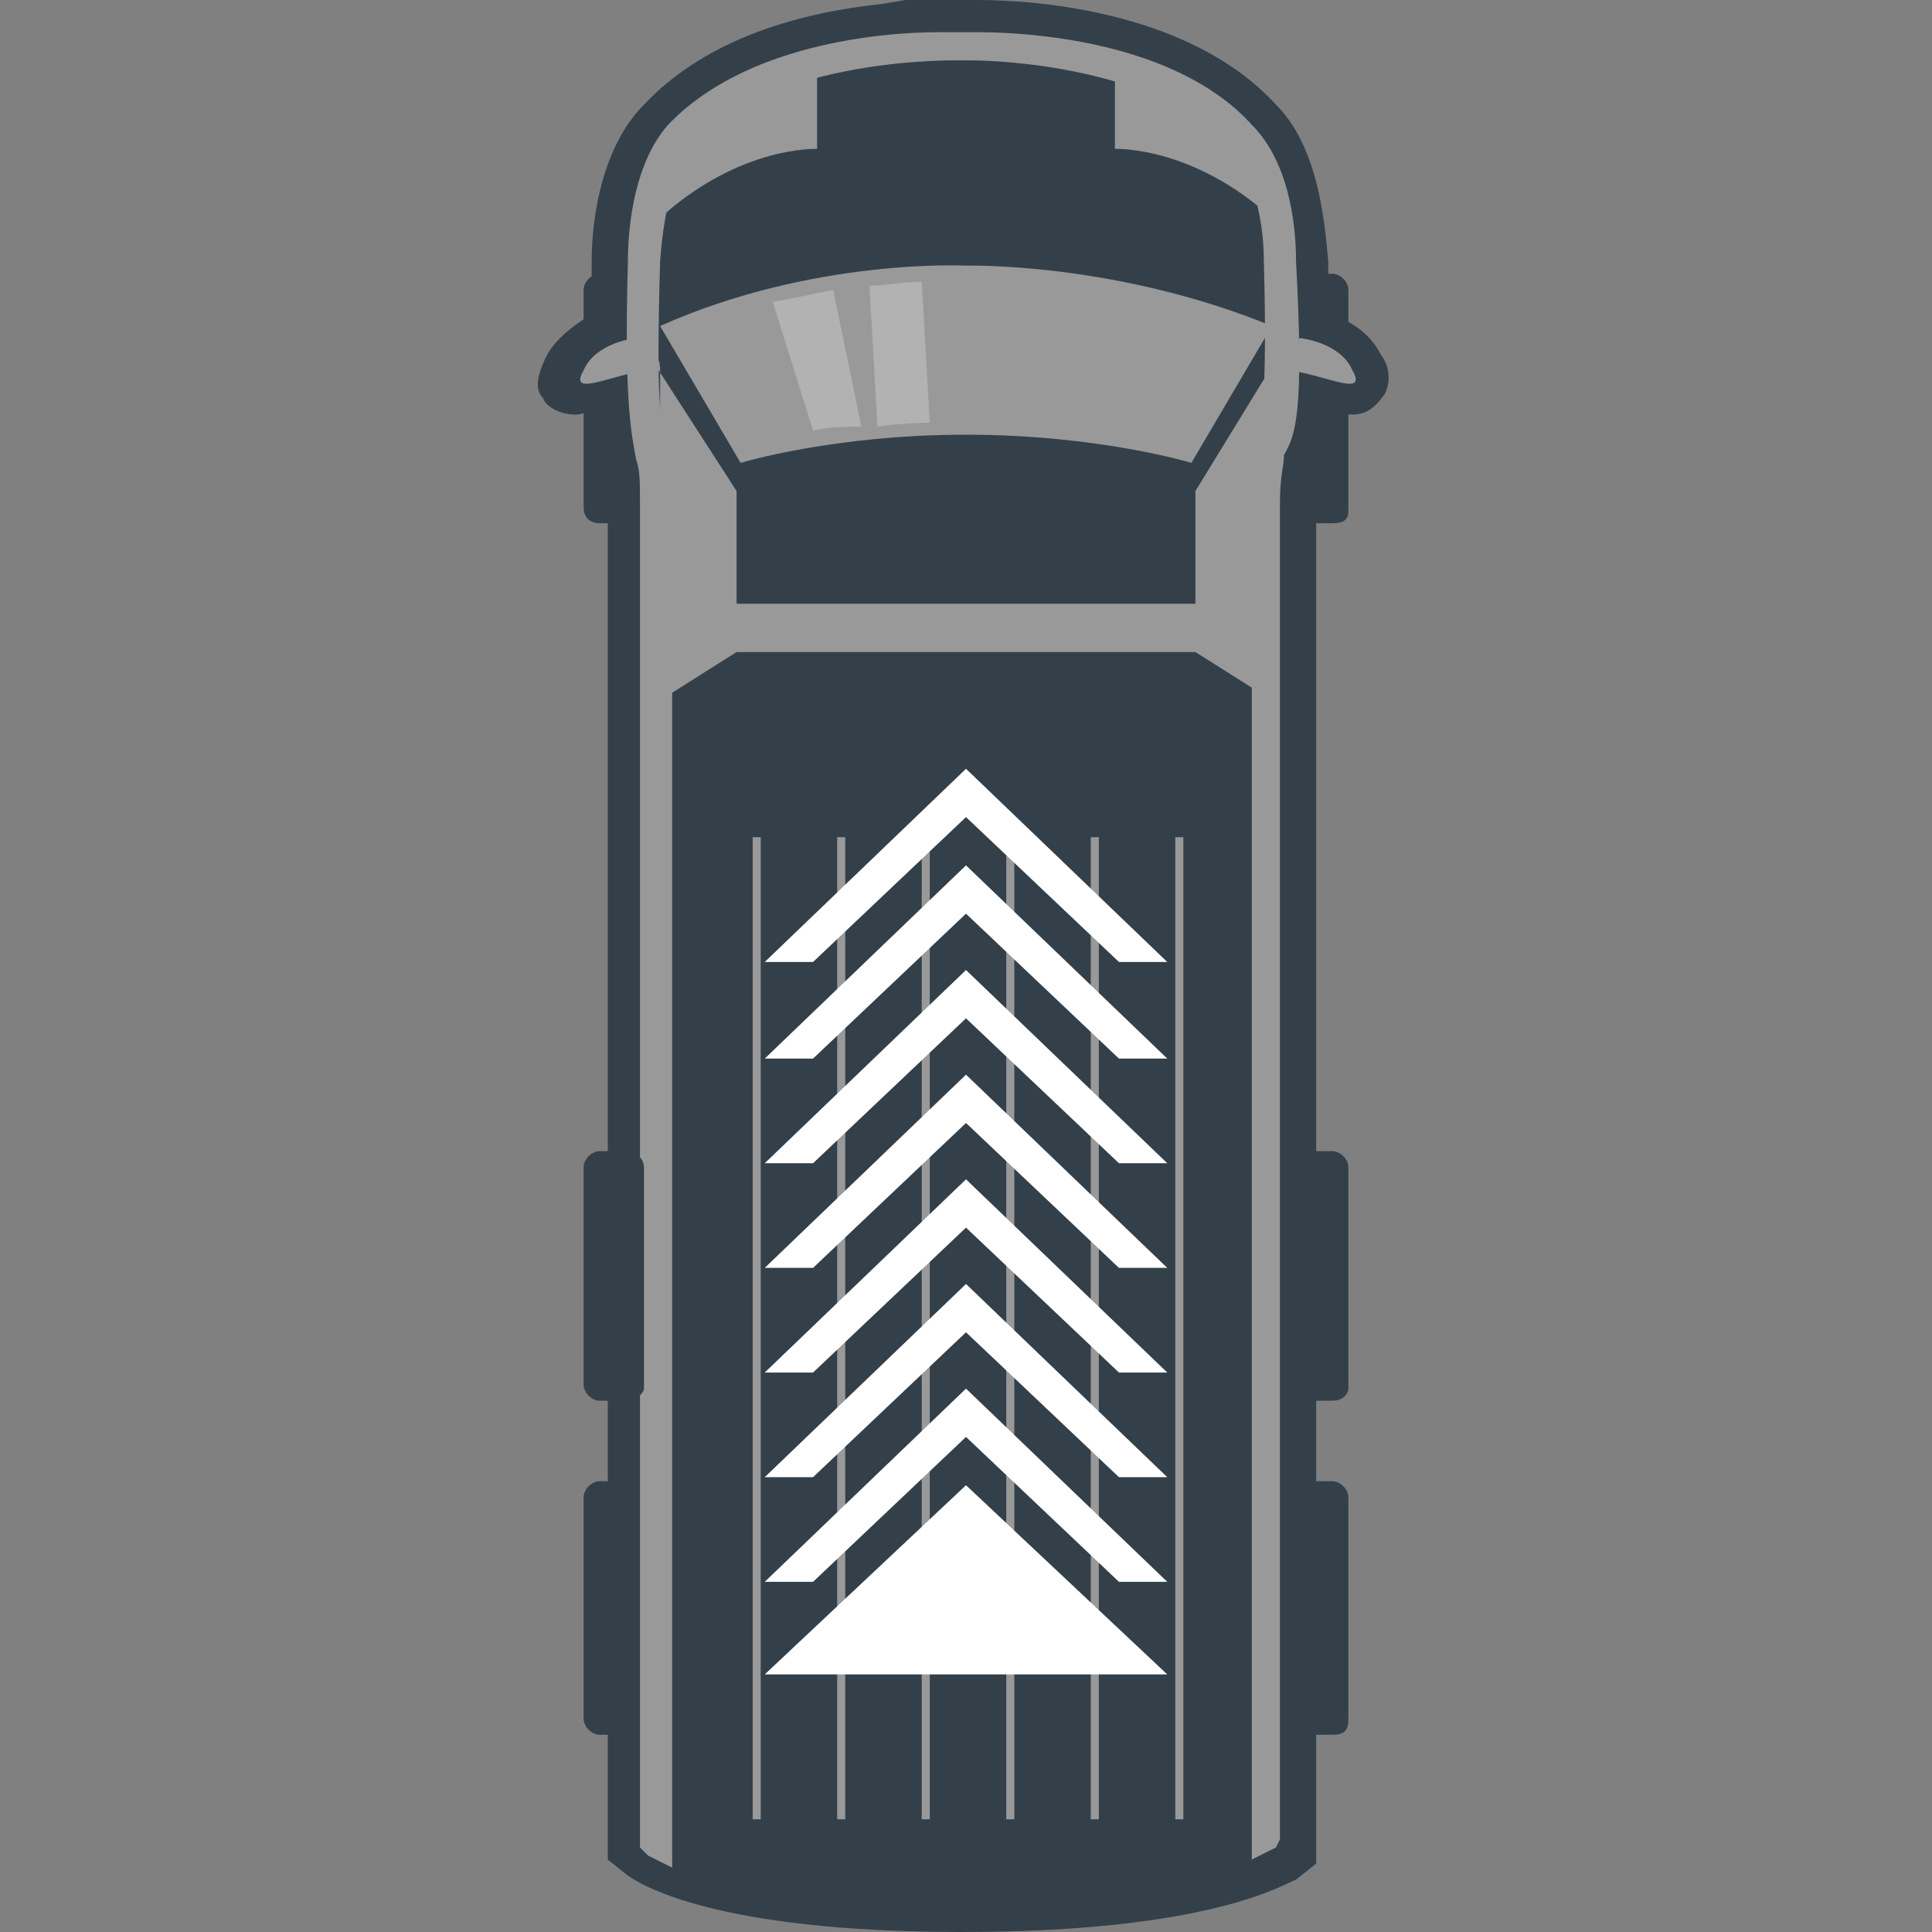 <?xml version="1.0" encoding="utf-8"?>
<!-- Generator: Adobe Illustrator 22.1.0, SVG Export Plug-In . SVG Version: 6.00 Build 0)  -->
<svg version="1.1" id="Layer_1" xmlns="http://www.w3.org/2000/svg" xmlns:xlink="http://www.w3.org/1999/xlink" x="0px" y="0px"
	 viewBox="0 0 48 48" style="enable-background:new 0 0 48 48;" xml:space="preserve">
<rect x="0" y="0" width="48" height="48" fill="#808080" stroke="none"/>
<style type="text/css">
	.st0{fill:#33404A;}
	.st1{fill:#999999;}
	.st2{fill:#B2B2B2;}
	.st3{fill:#FFFFFF;}
</style>
<g>
	<g id="XMLID_277_">
		<path id="XMLID_303_" class="st0" d="M15.6,43.1h-0.7c-0.2,0-0.4-0.2-0.4-0.4v-5.5c0-0.2,0.2-0.4,0.4-0.4h0.7
			c0.2,0,0.4,0.2,0.4,0.4v5.5C16,43,15.8,43.1,15.6,43.1z"/>
		<path id="XMLID_302_" class="st0" d="M33.1,43.1h-0.7c-0.2,0-0.4-0.2-0.4-0.4v-5.5c0-0.2,0.2-0.4,0.4-0.4h0.7
			c0.2,0,0.4,0.2,0.4,0.4v5.5C33.5,43,33.4,43.1,33.1,43.1z"/>
		<g id="XMLID_278_">
			<g id="XMLID_299_">
				<path id="XMLID_301_" class="st0" d="M15.6,13h-0.7c-0.2,0-0.4-0.1-0.4-0.4V7.2c0-0.2,0.2-0.4,0.4-0.4h0.7C15.8,6.8,16,7,16,7.2
					v5.5C16,12.9,15.8,13,15.6,13z"/>
				<path id="XMLID_300_" class="st0" d="M33.1,13h-0.7c-0.2,0-0.4-0.1-0.4-0.4V7.2c0-0.2,0.2-0.4,0.4-0.4h0.7
					c0.2,0,0.4,0.2,0.4,0.4v5.5C33.5,12.9,33.4,13,33.1,13z"/>
			</g>
			<path id="XMLID_297_" class="st0" d="M23.9,48c-6.2,0-8-1.2-8.3-1.4l-0.5-0.4V12.5c0-0.6-0.1-0.8-0.1-1c-0.1-0.3-0.2-0.6-0.2-1.3
				c-0.2,0-0.3,0.1-0.5,0.1c-0.5,0-0.8-0.3-0.8-0.4c-0.2-0.2-0.2-0.5,0.1-1.1c0.3-0.5,0.8-0.8,1.1-1c0-0.4,0-0.8,0-1.3
				c0-1.2,0.3-2.9,1.3-3.9c1.6-1.7,4-2.3,5.9-2.5L22.5,0h1.8c1.5,0,5.3,0.3,7.4,2.6c1,1,1.2,2.7,1.3,3.9c0,0.5,0,0.9,0,1.3
				c0.4,0.1,1,0.4,1.3,1c0.3,0.4,0.2,0.8,0.1,1c-0.1,0.1-0.3,0.5-0.8,0.5c-0.2,0-0.4-0.1-0.6-0.1c-0.1,0.8-0.2,1.1-0.2,1.4
				c-0.1,0.2-0.1,0.4-0.1,1v33.7l-0.5,0.4C31.9,46.8,30.1,48,23.9,48z"/>
			<g id="XMLID_283_">
				<g id="XMLID_285_">
					<g id="XMLID_295_">
						<path id="XMLID_296_" class="st1" d="M15.8,8.4c0,0-1,0.1-1.3,0.8c-0.4,0.7,0.7,0.1,1.6,0C16.9,9.2,15.8,8.4,15.8,8.4z"/>
					</g>
					<g id="XMLID_293_">
						<path id="XMLID_294_" class="st1" d="M24,6.6c0,0-3.8-0.2-7.6,1.5l2,3.4c0,0,2.3-0.7,5.6-0.7s5.6,0.7,5.6,0.7l2-3.4
							C27.7,6.5,24,6.6,24,6.6z"/>
					</g>
					<rect id="XMLID_292_" x="16.4" y="15" class="st1" width="15.2" height="1.2"/>
					<g id="XMLID_291_">
						<path class="st1" d="M32.3,8.4c0,0,1,0.1,1.3,0.8c0.4,0.7-0.7,0.1-1.6,0C31.3,9.2,32.3,8.4,32.3,8.4z"/>
					</g>
					<g id="XMLID_289_">
						<polyline id="XMLID_290_" class="st1" points="16.3,9.1 18.3,12.2 18.3,16.2 16.4,17.4 16.4,9.1 						"/>
					</g>
					<g id="XMLID_288_">
						<polyline class="st1" points="31.6,9.1 29.7,12.2 29.7,16.2 31.6,17.4 31.6,9.1 						"/>
					</g>
					<g id="XMLID_286_">
						<path id="XMLID_287_" class="st1" d="M20.3,1.7v2c0,0-2.1-0.1-4.2,2c0,0,0.2-0.8,0.5-1.5c0.2-0.7,0.7-1.1,0.8-1.2
							c0-0.1,2-1,2-1L20.3,1.7z"/>
					</g>
				</g>
				<g id="XMLID_284_">
					<path class="st1" d="M27.7,1.7v2c0,0,2.1-0.1,4.2,2c0,0-0.1-0.8-0.4-1.5c-0.2-0.7-0.7-1.1-0.8-1.2c0-0.1-2-1-2-1L27.7,1.7z"/>
				</g>
			</g>
			<path id="XMLID_282_" class="st1" d="M32.2,6.5c0-1-0.2-2.5-1.1-3.4c-1.9-2.1-5.6-2.3-6.8-2.3l0,0h-1l0,0c-1.4,0-4.8,0.3-6.7,2.3
				c-0.8,0.9-1,2.4-1,3.4c-0.1,3.6,0.1,4.3,0.2,4.9c0.1,0.3,0.1,0.5,0.1,1.2v33.3l0.2,0.2c0,0,0.2,0.1,0.6,0.3v-0.8V44V12.5
				c0-0.8-0.1-1.1-0.1-1.4c-0.2-0.5-0.3-1.1-0.2-4.6c0.1-1.4,0.4-2.4,0.8-2.9c2-2.2,6.6-2.1,6.6-2.1l0,0l0,0l0,0c0,0,0,0,0.1,0h0.2
				l0,0c0.9,0,4.6,0.2,6.5,2.1c0.4,0.6,0.8,1.6,0.8,2.9c0.1,3.5-0.1,4.1-0.1,4.6c-0.1,0.3-0.2,0.6-0.2,1.4v31.3v1.6v0.8
				c0.4-0.2,0.6-0.3,0.6-0.3l0.1-0.2V12.5c0-0.7,0.1-0.9,0.1-1.2C32.2,10.8,32.4,10.2,32.2,6.5z"/>
			<g id="XMLID_279_">
				<path id="XMLID_281_" class="st2" d="M21.8,10.6c0.7-0.1,1.3-0.1,1.3-0.1L22.9,7c-0.4,0-1,0.1-1.3,0.1L21.8,10.6z"/>
				<path id="XMLID_280_" class="st2" d="M20.7,7.2c-0.9,0.2-1.5,0.3-1.5,0.3l1,3.2c0.4-0.1,0.8-0.1,1.2-0.1L20.7,7.2z"/>
			</g>
		</g>
	</g>
	<g id="XMLID_274_">
		<path id="XMLID_276_" class="st0" d="M15.6,34.8h-0.7c-0.2,0-0.4-0.2-0.4-0.4V29c0-0.2,0.2-0.4,0.4-0.4h0.7c0.2,0,0.4,0.2,0.4,0.4
			v5.5C16,34.6,15.8,34.8,15.6,34.8z"/>
		<path id="XMLID_275_" class="st0" d="M33.1,34.8h-0.7c-0.2,0-0.4-0.2-0.4-0.4V29c0-0.2,0.2-0.4,0.4-0.4h0.7c0.2,0,0.4,0.2,0.4,0.4
			v5.5C33.5,34.6,33.4,34.8,33.1,34.8z"/>
	</g>
	<g id="XMLID_216_">
		<g id="XMLID_227_">
			<rect id="XMLID_256_" x="18.7" y="20.8" class="st1" width="0.2" height="24.4"/>
		</g>
		<g id="XMLID_225_">
			<rect id="XMLID_226_" x="20.8" y="20.8" class="st1" width="0.2" height="24.4"/>
		</g>
		<g id="XMLID_223_">
			<rect id="XMLID_224_" x="22.9" y="20.8" class="st1" width="0.2" height="24.4"/>
		</g>
		<g id="XMLID_221_">
			<rect id="XMLID_222_" x="25" y="20.8" class="st1" width="0.2" height="24.4"/>
		</g>
		<g id="XMLID_219_">
			<rect id="XMLID_220_" x="27.1" y="20.8" class="st1" width="0.2" height="24.4"/>
		</g>
		<g id="XMLID_217_">
			<rect id="XMLID_218_" x="29.2" y="20.8" class="st1" width="0.2" height="24.4"/>
		</g>
	</g>
	<g>
		<polygon id="XMLID_215_" class="st3" points="19,41.6 24,36.9 29,41.6 		"/>
		<polygon id="XMLID_214_" class="st3" points="24,35.7 27.8,39.3 29,39.3 24,34.5 19,39.3 20.2,39.3 		"/>
		<polygon id="XMLID_213_" class="st3" points="24,33.1 27.8,36.7 29,36.7 24,31.9 19,36.7 20.2,36.7 		"/>
		<polygon id="XMLID_212_" class="st3" points="24,30.5 27.8,34.1 29,34.1 24,29.3 19,34.1 20.2,34.1 		"/>
		<polygon id="XMLID_211_" class="st3" points="24,27.9 27.8,31.5 29,31.5 24,26.7 19,31.5 20.2,31.5 		"/>
		<polygon id="XMLID_210_" class="st3" points="24,25.3 27.8,28.9 29,28.9 24,24.1 19,28.9 20.2,28.9 		"/>
		<polygon id="XMLID_209_" class="st3" points="24,22.7 27.8,26.3 29,26.3 24,21.5 19,26.3 20.2,26.3 		"/>
		<polygon id="XMLID_208_" class="st3" points="24,20.3 27.8,23.9 29,23.9 24,19.1 19,23.9 20.2,23.9 		"/>
	</g>
</g>
</svg>

